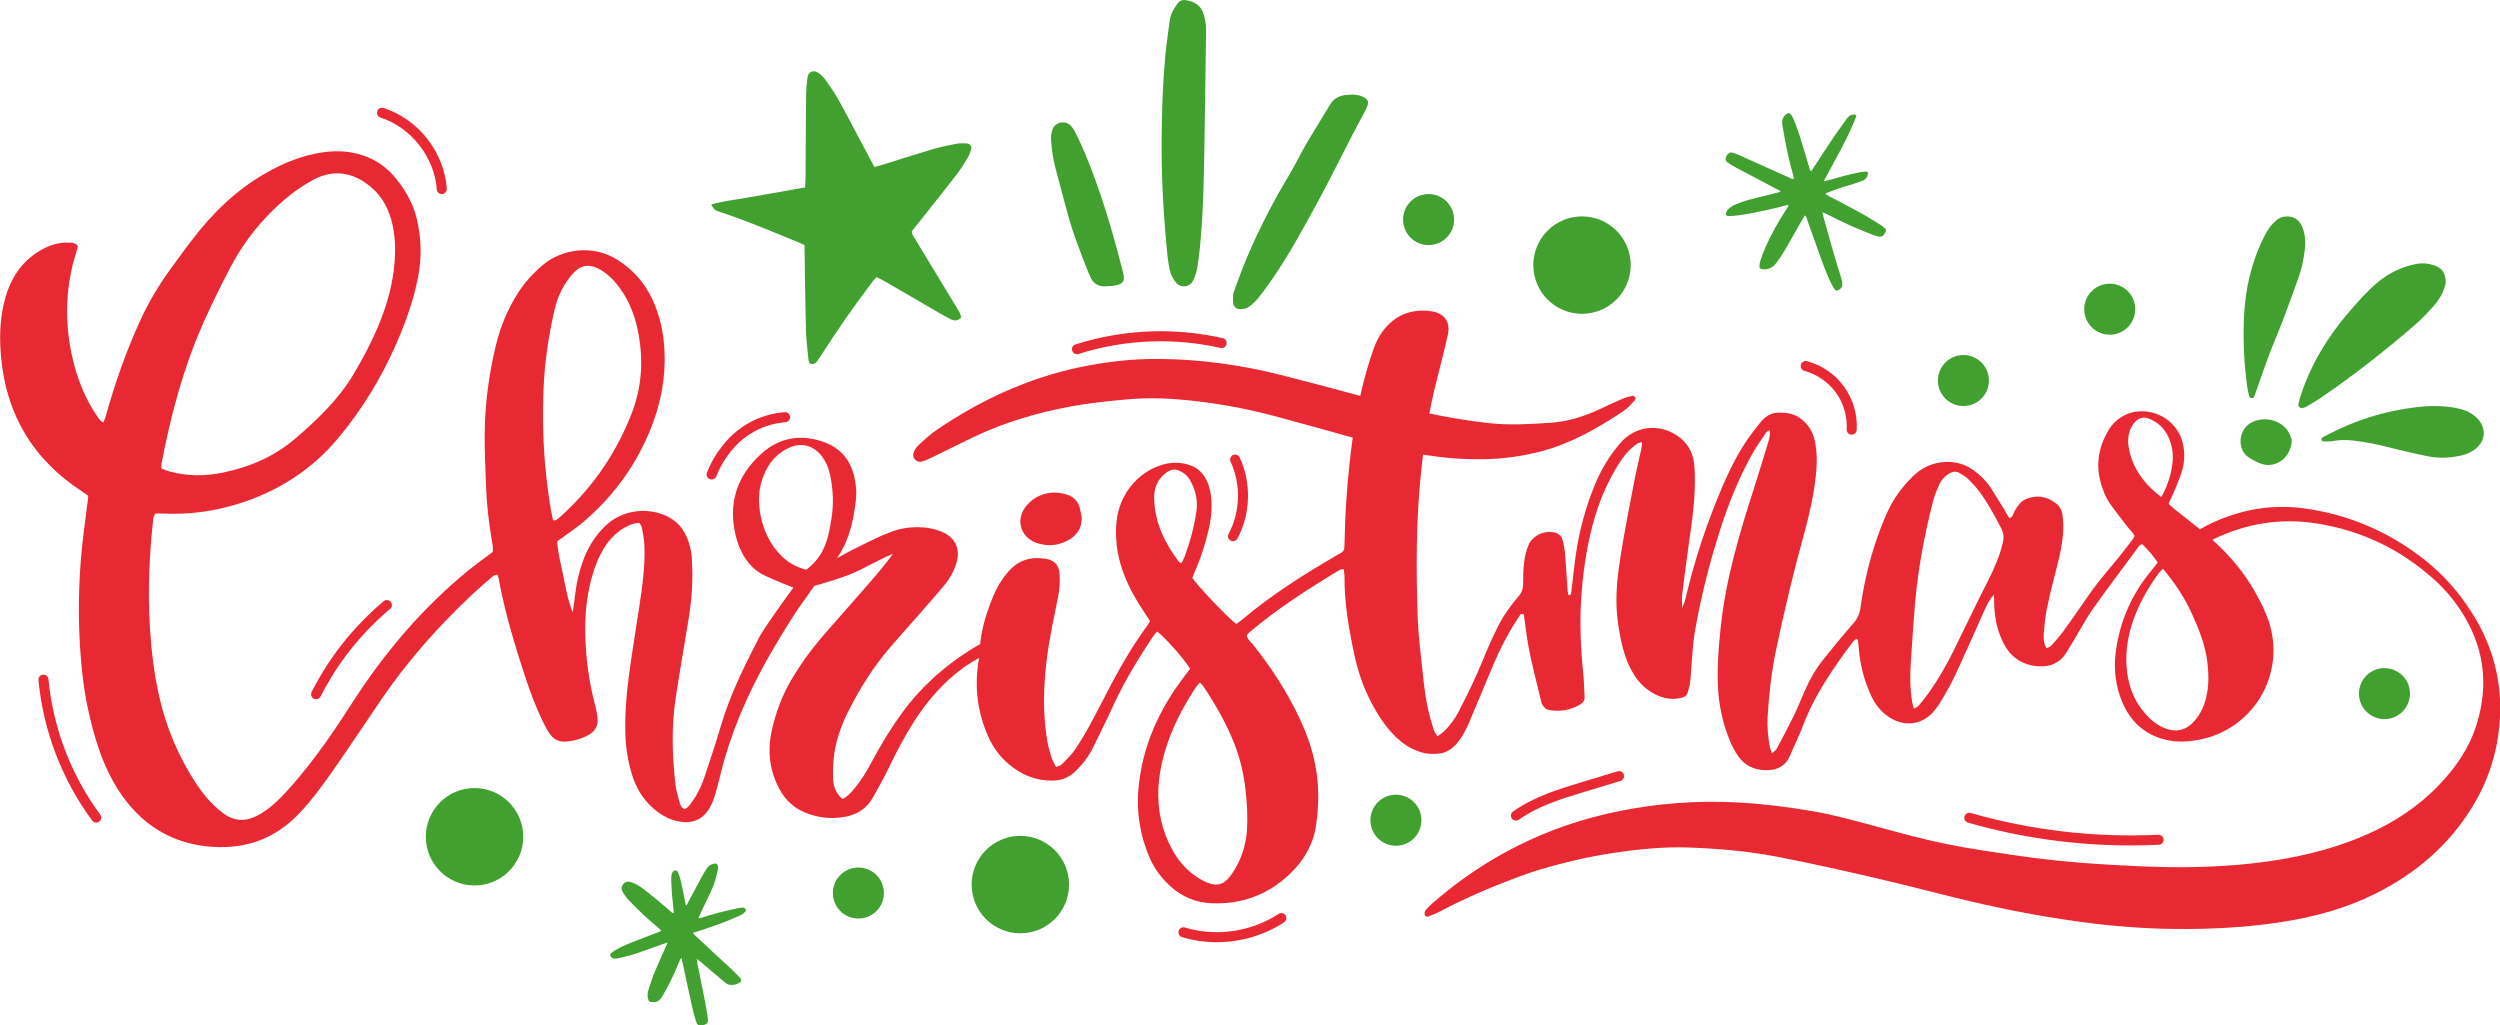 <svg xmlns="http://www.w3.org/2000/svg" width="1080" height="442.93" viewBox="0 0 1080 442.93"><g id="a"/><g id="b"><g id="c"><g id="d"><path d="M288.4 407.16c-.87.28-1.4.44-1.93.63-4.19 1.48-8.36 3.05-12.59 4.43-2.32.76-4.74 1.24-7.13 1.8-1.04.24-2.05.23-2.81-.72-.44-.55-.49-1.03.03-1.5.5-.45 1.07-.86 1.65-1.21 2.75-1.66 5.71-2.86 8.69-4.01 3.57-1.38 7.13-2.76 10.69-4.14.2-.08.38-.2.7-.37-.35-.35-.6-.63-.88-.87-2.24-1.95-4.53-3.84-6.7-5.86-2.13-1.98-4.17-4.06-6.2-6.15-1.2-1.23-2.21-2.61-3.04-4.12-.56-1.02-.52-1.95.16-2.87.7-.95 1.61-1.47 2.8-1.25.72.14 1.46.34 2.12.65.98.46 1.96.95 2.83 1.59 2.11 1.56 4.18 3.18 6.21 4.85 2.38 1.96 4.7 4 7.05 5.99.24.21.46.53.98.39-.03-.47-.02-.96-.08-1.45-.48-3.97-.81-7.95-.96-11.94-.03-.85-.03-1.72.04-2.57.04-.5.21-1 .39-1.47.2-.51.62-.8 1.17-.9.51-.09.94.04 1.15.51.4.88.83 1.77 1.06 2.7.51 1.99.93 4 1.34 6.01.36 1.73.66 3.47 1 5.21.04.2.11.4.18.62.61-.27.68-.84.91-1.27 2.06-3.82 4.08-7.66 6.14-11.47.6-1.1 1.28-2.16 1.96-3.22.75-1.17 1.84-1.84 3.2-2.11.94-.18 1.57.27 1.65 1.23.04.45-.02.91-.1 1.36-.63 3.5-1.67 6.87-3.24 10.07-1.46 2.97-2.87 5.97-4.29 8.95-.29.61-.56 1.24-.83 1.84.45.39.82.1 1.17-.01 5.2-1.74 10.53-3 15.88-4.17.61-.13 1.24-.22 1.86-.28.55-.06 1 .17 1.37.58.36.4.37.79-.02 1.2-.71.76-1.54 1.32-2.5 1.75-5.69 2.53-11.52 4.68-17.46 6.55-.86.27-1.71.55-2.51.82-.13.46.17.61.36.79 5.44 5.05 10.9 10.08 16.33 15.14 1.17 1.09 2.27 2.25 3.38 3.4.84.86 1.02 1.6-.44 2.42-1.29.72-2.7.94-4.14.7-.48-.08-.96-.36-1.36-.66-.74-.54-1.42-1.15-2.12-1.74-3.05-2.58-6.1-5.16-9.16-7.74-.38-.32-.79-.6-1.38-1.04.07.64.09 1.03.16 1.4 1.14 5.65 2.3 11.29 3.42 16.95.43 2.18.76 4.39 1.12 6.58.06.39.09.79.11 1.19.08 1.55-.27 2.04-1.75 2.44-.22.06-.45.09-.67.12-1.65.18-2.2-.09-2.69-1.67-.64-2.07-1.22-4.16-1.69-6.27-1.43-6.4-2.78-12.82-4.17-19.23-.13-.59-.29-1.17-.48-1.96-.26.35-.42.51-.5.7-.37.84-.72 1.68-1.06 2.52-1.69 4.18-3.72 8.2-5.92 12.14-.5.89-1.05 1.77-1.71 2.56-1.12 1.35-2.69 1.35-4.25 1.15-.27-.04-.61-.38-.72-.66-.21-.51-.35-1.08-.4-1.64-.1-1.09.1-2.17.44-3.2.81-2.43 1.56-4.9 2.54-7.27 1.56-3.8 3.29-7.53 4.94-11.29.18-.41.37-.83.71-1.59z" fill="#41a030"/><path d="M779.67 93.07c-.36.61-.71 1.2-1.06 1.79-2.67 4.67-5.31 9.35-8.02 13.99-.95 1.62-2.06 3.16-3.17 4.68-1.06 1.45-2.49 2.46-4.29 2.78-.67.12-1.39.07-2.07-.04-.59-.1-1-.57-.97-1.2.04-.76.09-1.55.34-2.26.67-1.98 1.35-3.97 2.2-5.88 2.46-5.57 5.42-10.87 8.74-15.97.42-.64.82-1.3 1.23-1.95.03-.05.0-.14.0-.32-.59-.25-1.16.09-1.71.22-2.99.69-5.95 1.52-8.96 2.13-4.31.88-8.61 1.82-13 2.19-.83.07-1.67.11-2.51.08-.61-.02-.96-.63-.79-1.22.26-.9.77-1.67 1.51-2.22.72-.54 1.48-1.09 2.31-1.42 1.94-.77 3.9-1.54 5.91-2.09 4.04-1.09 8.12-2.04 12.18-3.05.54-.13 1.07-.3 1.68-.47-.43-.73-1.15-.87-1.73-1.18-5.86-3.1-11.74-6.17-17.6-9.28-1.17-.62-2.28-1.35-3.39-2.08-.74-.49-1.27-1.14-.98-2.11.31-1.05.9-1.9 1.98-2.28.3-.1.7-.04 1.01.06.73.22 1.47.47 2.16.78 7.2 3.22 14.39 6.45 21.6 9.67.81.36 1.56.89 2.65.97-.06-.48-.05-.89-.16-1.26-1.99-7.06-3.46-14.24-4.66-21.47-.1-.62-.2-1.24-.21-1.87-.02-1.52.72-2.67 1.89-3.56.71-.54 1.47-.44 1.99.34.5.75.94 1.56 1.27 2.4.85 2.21 1.71 4.43 2.42 6.69 1.42 4.53 2.74 9.09 4.11 13.63.16.53.34 1.05.52 1.59.74-.07.88-.68 1.16-1.11 2.96-4.49 5.87-9.01 8.87-13.47 1.87-2.78 3.9-5.45 5.83-8.19.69-.98 1.58-1.55 2.77-1.65.52-.04.98.07 1.24.68-3.72 9.74-9.13 18.7-14.11 28.18.81-.18 1.35-.28 1.87-.42 4.64-1.28 9.26-2.64 14-3.52.82-.15 1.66-.21 2.49-.24.52-.02.86.49.75 1.03-.29 1.39-1.02 2.46-2.39 2.94-2.31.8-4.6 1.66-6.96 2.28-2.98.79-5.81 1.98-8.69 3.03-.1.04-.15.2-.31.43.46.28.9.57 1.37.82 4.75 2.51 9.54 4.96 14.25 7.55 2.81 1.55 5.5 3.31 8.23 5 .65.4 1.23.92 1.82 1.41.49.41.56.96.32 1.52-.17.38-.38.75-.62 1.09-.57.82-1.37 1.19-2.36.96-.81-.19-1.63-.39-2.41-.7-3.37-1.35-6.76-2.64-10.07-4.13-3.43-1.55-6.78-3.3-10.16-4.96-.47-.23-.97-.41-1.71-.73.18.8.27 1.33.41 1.85 2.42 8.82 4.89 17.62 7.64 26.34.27.86.49 1.76.54 2.65.08 1.3-.55 2.27-1.75 2.84-.6.28-1.09.23-1.49-.32-.49-.67-.92-1.4-1.3-2.14-1.84-3.61-3.27-7.41-4.64-11.21-2.02-5.58-3.96-11.18-5.98-16.76-.22-.62-.21-1.4-1.01-1.87z" fill="#41a030"/><path d="M307.23 88.38c4.72-1.49 9.28-1.89 13.75-2.7 4.39-.79 8.79-1.51 13.19-2.29 4.49-.79 8.97-1.62 13.66-2.46.06-1.54.14-2.88.15-4.23.09-11.9.13-23.8.26-35.71.03-2.47.23-4.96.58-7.4.36-2.57 2.46-3.55 4.6-2.17 1.12.72 2.18 1.7 2.95 2.78 2.08 2.93 4.19 5.86 5.91 9 4.6 8.36 9 16.83 13.48 25.26.63 1.19 1.27 2.38 1.98 3.7 1.36-.38 2.53-.69 3.7-1.05 7.1-2.2 14.17-4.48 21.3-6.59 3.32-.98 6.72-1.71 10.13-2.37 1.56-.3 3.21-.29 4.8-.18 1.45.1 2.23 1.25 1.85 2.62-.33 1.18-.76 2.38-1.4 3.42-1.55 2.54-3.09 5.1-4.9 7.45-5.15 6.68-10.43 13.25-15.66 19.86-1.23 1.55-2.47 3.1-3.67 4.59.01 1.45.88 2.4 1.5 3.43 5.57 9.23 11.18 18.45 16.77 27.67.84 1.38 1.7 2.74 2.46 4.16.33.62.43 1.36.62 2.04-1.31 1.34-2.74 1.49-4.2.83-1.57-.71-3.09-1.58-4.58-2.44-8.15-4.72-16.29-9.47-24.44-14.18-1.05-.61-2.17-1.11-3.37-1.71-.59.65-1.11 1.15-1.55 1.73-7.8 10.28-15.19 20.84-22.14 31.7-.67 1.04-1.34 2.08-2.08 3.08-.75 1.01-1.76 1.29-3.15.73-.14-.46-.42-1.02-.47-1.61-.41-4.32-.99-8.63-1.1-12.96-.29-10.78-.37-21.57-.54-32.35-.02-1.35-.04-2.7-.06-4.18-1.26-.55-2.37-1.08-3.51-1.54-10.91-4.42-21.73-9.06-32.93-12.72-2.41-.79-2.38-.85-3.91-3.2z" fill="#41a030"/><g><path d="M517.94 110.9c-.43 2.63-.6 4.48-1.05 6.27-.39 1.52-.93 3.05-1.7 4.41-1.47 2.59-5.05 2.88-7.05.62-1.51-1.71-2.46-3.75-2.9-5.99-.35-1.81-.67-3.63-.86-5.47-1.67-16.54-2.65-33.11-2.57-49.74.06-12.14.48-24.26 1.55-36.35.46-5.25 1.31-10.47 1.95-15.71.35-2.86 1.77-5.21 3.42-7.46.86-1.16 2.04-1.64 3.47-1.42 3.79.58 6.68 2.22 7.82 6.23.62 2.18 1.03 4.36 1 6.62-.08 6.99-.18 13.98-.28 20.96-.14 10.15-.27 20.31-.45 30.46-.25 14.24-.51 28.49-1.93 42.68-.16 1.58-.35 3.15-.44 3.91z" fill="#41a030"/><path d="M532.75 126.82c1.16-3.17 2.32-6.53 3.61-9.84 5.64-14.39 12.6-28.11 20.55-41.36 2.64-4.4 4.83-9.07 7.42-13.5 3.32-5.68 6.89-11.22 10.24-16.89 1.65-2.78 4.08-3.96 7.15-4.23 2.66-.24 5.28-.27 7.68 1.15 1.59.94 1.95 1.91 1.28 3.64-.38.98-.83 1.94-1.33 2.87-7.13 13.07-13.49 26.53-20.65 39.58-6.21 11.32-12.32 22.7-19.76 33.29-1.74 2.48-3.53 4.93-5.42 7.29-.98 1.22-2.2 2.27-3.39 3.29-1.02.87-2.25 1.32-3.62 1.43-2.28.19-3.57-.73-3.81-2.97-.13-1.16.02-2.35.04-3.76z" fill="#41a030"/><path d="M476.48 123.72c-2.67-.36-4.46-1.67-5.45-4.13-.29-.73-.7-1.42-.98-2.16-3.23-8.36-6.59-16.68-8.89-25.36-1.75-6.62-3.61-13.22-5.3-19.86-.94-3.7-1.48-7.48-1.77-11.31-.12-1.64.0-3.14.47-4.65 1.13-3.6 5.6-4.6 8.15-1.79.79.87 1.44 1.91 1.95 2.96 1.39 2.84 2.76 5.7 3.97 8.61 6.96 16.71 12.07 34.03 16.49 51.56.98 3.87.29 5.07-3.56 5.78-1.66.31-3.39.24-5.09.35z" fill="#41a030"/></g><g><path d="M1056.53 122.5c-.3.87-.7 2.76-1.56 4.41-1.01 1.91-2.25 3.75-3.7 5.35-2.55 2.83-5.15 5.64-8.03 8.12-12.89 11.12-26.25 21.64-40.32 31.24-2.13 1.46-4.37 2.77-6.59 4.08-.56.33-1.25.5-1.9.6-.75.12-1.71-.8-1.56-1.51.32-1.45.69-2.9 1.16-4.32 4.44-13.36 11.64-25.13 20.8-35.75 3.82-4.43 7.66-8.85 12.17-12.62 4.91-4.1 10.43-6.84 16.73-8.05 2.91-.56 5.7-.25 8.42.8 3.04 1.17 4.47 3.41 4.38 7.64z" fill="#41a030"/><path d="M973.55 171.73c-.6.58-1.61.25-1.86-.54-.84-2.65-1.04-5.25-1.34-7.8-1.11-9.4-1.38-18.86-.83-28.3.64-10.79 3.09-21.17 7.67-30.99 1.28-2.74 2.71-5.42 4.82-7.64 1.23-1.29 2.57-2.42 4.39-2.79 3.92-.8 7.13 1.08 8.49 5.13 1.02 3.03 1.17 6.18.76 9.34-.5 3.88-1.24 7.72-2.56 11.41-2.28 6.4-4.59 12.8-7 19.16-1.79 4.71-3.84 9.31-5.63 14.02-1.87 4.94-3.56 9.95-5.34 14.93-.46 1.3-.86 2.64-1.45 3.89-.03.07-.08.13-.14.19z" fill="#41a030"/><path d="M1003.56 190.69c-.81-.24-.88-1.39-.13-1.78.94-.5 1.66-.88 2.39-1.26 11.84-6.19 24.42-10.08 37.66-11.7 6.13-.75 12.32-.82 18.43.49 1.99.43 3.89 1.06 5.6 2.18.84.55 1.68 1.13 2.4 1.83 4.48 4.35 4 10.33-1.09 13.92-1.77 1.25-3.77 2.02-5.88 2.48-4.61.99-9.28 1.23-13.89.3-6.29-1.27-12.54-2.73-18.76-4.3-4.53-1.15-9.1-1.99-13.73-2.52-2.88-.33-5.77-.34-8.66.18-1.35.24-2.76.23-4.13.22-.07.0-.14-.01-.21-.03z" fill="#41a030"/><path d="M990.01 189.84c0 7.47-6.39 12.45-12.69 10.65-2.04-.59-3.98-1.71-5.79-2.84-5.34-3.34-4.82-12.74 1.95-15.52 5.17-2.13 11.32-.73 14.67 3.73 1.03 1.38 1.5 3.18 1.86 3.99z" fill="#41a030"/></g><g><path d="M460.87 233.7c4.04-2.05 6.48-5.2 6.45-10.01-.33-1.6-.53-3.23-1.02-4.78-.82-2.58-2.65-4.31-5.2-5.16-6.83-2.28-13.33-.28-17.52 4.54-5.05 5.81-2.99 13.78 4.26 16.26 4.42 1.51 8.84 1.27 13.03-.85z" fill="#e82832"/><path d="M1068.81 266.3c-6.95-11.6-16.02-21.09-27-28.64-14.16-9.74-29.65-15.8-46.6-18.06-13.92-1.85-27.13.49-39.82 6.4-1.71.8-3.37 1.7-4.97 2.68-3.49-2.84-7.08-5.57-10.6-8.38-1.03-.82-1.97-1.76-3.03-2.73.8-1.7 1.55-3.16 2.18-4.66 1.2-2.9 2.47-5.78 3.44-8.76 1.36-4.2 1.56-8.5.52-12.84-1.65-6.86-7.48-12.22-14.72-13.41-7.08-1.16-13.88 1.96-17.53 8.27-3.99 6.89-5.34 14.24-3.24 22.05.9 3.34 2.14 6.58 4.13 9.41 2.4 3.42 5.03 6.69 7.57 10.02.98 1.29 2.35 2.3 2.95 3.86-.23.5-.33.96-.6 1.29-2.76 3.54-5.44 7.15-8.34 10.57-4.17 4.91-8.24 9.88-11.87 15.21-3.29 4.82-6.63 9.61-10.07 14.33-1.58 2.17-3.42 4.16-5.22 6.15-.44.48-1.22.65-1.9.99-1.34-2.26-1.34-4.53-1.15-6.75.3-3.42.58-6.88 1.28-10.23 1.29-6.14 2.8-12.25 4.38-18.32 1.4-5.38 2.55-10.78 2.74-16.34.07-2.07-.1-4.18-.38-6.24-.27-2-1.38-3.67-2.98-4.86-3.88-2.89-8.15-3.64-12.69-1.74-2.32.97-3.67 2.96-4.92 5.05-.65 1.09-.59 2.71-2.37 3.25-.58-1-1.14-2.02-1.75-3.01-2.11-3.44-4.15-6.93-6.37-10.3-1.91-2.89-4.38-5.31-7.2-7.34-4.2-3.03-8.88-4.13-14.01-3.51-4.81.57-8.83 2.7-12.26 6.02-4.9 4.74-8.79 10.24-11.51 16.47-1.97 4.51-3.72 9.15-5.21 13.85-2.71 8.57-4.72 17.32-5.91 26.24-.37 2.76-1.35 5.02-3.26 7.16-4.38 4.92-8.49 10.07-12.63 15.19-3.31 4.09-5.95 8.62-8.09 13.42-1.59 3.55-2.96 7.2-4.66 10.7-2.42 4.97-5.02 9.85-7.63 14.73-.37.69-1.19 1.14-2.03 1.9-.41-1.22-.8-2.04-.95-2.91-.78-4.28-1.19-8.61-.92-12.96.59-9.72 1.67-19.38 3.68-28.92 3.47-16.55 7.38-32.99 11.88-49.29 2.31-8.37 4.28-16.82 5.23-25.47.57-5.22.71-10.46-.47-15.63-.83-3.62-2.65-6.65-5.54-9-3.09-2.51-6.68-3.13-10.55-2.92-3.3.18-5.6 1.98-7.51 4.37-2.15 2.69-4.27 5.41-6.17 8.27-4.15 6.25-7.42 12.98-10.35 19.88-6.39 15.04-11.56 30.48-15.34 46.38-.37 1.56-.67 3.13-1.84 5.42.0-2.45-.15-3.94.03-5.38.95-7.72 1.9-15.44 3.02-23.14 1.25-8.6 2.45-17.19 2.49-25.89.01-2.84.0-5.71-.4-8.51-.68-4.82-3.13-8.7-7.18-11.45-8.13-5.52-18.27-4.21-24.66 3.21-4.73 5.49-8.4 11.64-11.12 18.35-3.9 9.61-6.59 19.56-8.06 29.82-.77 5.33-1.3 10.69-1.95 16.04-.08.66.02 1.56-1.32 1.43-.11-.84-.27-1.71-.33-2.59-.34-4.93-.6-9.86-1.01-14.78-.17-2.08-.53-4.15-1.02-6.18-.56-2.3-2.24-3.44-4.55-3.69-4.28-.47-8.62 1.74-10.29 5.7-.98 2.3-1.55 4.85-1.87 7.34-.39 3.11-.43 6.27-.43 9.41.0 2.07-.59 3.72-1.95 5.29-3.54 4.08-6.65 8.51-9.07 13.34-2.27 4.54-4.35 9.2-6.25 13.92-3.14 7.79-6.82 15.3-10.68 22.74-1.6 3.08-3.66 5.84-6.12 8.27-.81.81-1.84 1.39-2.97 2.23-.62-1.05-1.19-1.74-1.46-2.54-.67-1.98-1.23-4-1.79-6.02-1.77-6.37-2.45-12.93-3.15-19.47-.81-7.59-1.81-15.18-2.08-22.79-.76-21.7-.78-43.4 1.61-65.03.22-1.95.44-3.9.68-5.84 8.46 1.37 17.02 2.09 25.71 1.98 8.74-.12 17.31-1.27 25.72-3.52 12.9-3.44 24.27-10.06 35.28-17.36 1.83-1.22 3.27-3.04 4.83-4.65.22-.23.24-.89.08-1.2-.17-.33-.74-.72-1.05-.65-1.44.31-2.91.63-4.26 1.21-3.3 1.42-6.54 2.97-9.79 4.48-6.83 3.17-13.88 5.45-21.48 5.95-8.98.59-17.94 1.15-26.91.12-8.55-.98-17.02-2.37-25.42-4.14.71-3.79 1.52-7.57 2.45-11.32 1.87-7.55 3.83-15.07 5.55-22.65 1.26-5.55-1.51-9.41-7.2-10.19-8.58-1.18-15.62 1.58-20.88 8.57-1.81 2.41-3.09 5.07-4.09 7.94-2.31 6.6-4.16 13.29-5.67 20.05-11.39-3.1-22.8-6.13-34.24-9.03-17.17-4.35-34.64-6.75-52.38-6.93-11.88-.11-23.6 1.23-35.2 3.72-22.26 4.79-42.48 14.21-61.2 26.98-2.83 1.93-5.38 4.29-7.9 6.62-.94.87-1.68 2.14-2.09 3.37-.71 2.14 1.47 4.31 3.63 3.66 1.56-.47 3.07-1.17 4.55-1.88 5.92-2.88 11.79-5.85 17.73-8.69 13.31-6.37 27.34-10.5 41.81-13.21 7.95-1.48 15.99-2.31 24.04-3.05 6.73-.63 13.47-.72 20.19-.24 14.96 1.08 29.71 3.55 44.19 7.44 11.23 3.02 22.44 6.12 33.63 9.28-.54 3.8-1.01 7.61-1.42 11.43-1.17 11.02-1.9 22.07-2.1 33.15-.09 5.04.02 4.25-3.96 6.58-13.85 8.08-27.38 16.63-39.69 26.98-1.02.86-2.12 1.61-3.13 2.38-3.55-2.59-16.87-16.58-19-19.95.34-.87.69-1.86 1.11-2.8 2.58-5.76 4.45-11.74 5.9-17.87 1-4.25 1.51-8.54 1.23-12.91-.19-3.02-.8-5.94-2.14-8.66-1.6-3.23-4.07-5.49-7.56-6.59-3.83-1.21-7.67-1.17-11.49-.04-10.83 3.21-18.75 13.14-19.82 24.79-.62 6.79.17 13.41 2.3 19.92 2.26 6.9 5.75 13.14 9.79 19.11.82 1.22 1.59 2.48 2.4 3.75-.49.81-.83 1.47-1.26 2.06-5.51 7.5-10.27 15.46-14.66 23.64-3.26 6.06-6.29 12.25-9.58 18.29-2.14 3.94-4.39 7.84-6.91 11.54-1.58 2.32-3.69 4.29-5.67 6.31-.55.56-1.48.73-2.53 1.22-.75-1.58-1.54-2.86-1.98-4.25-.72-2.28-1.36-4.6-1.77-6.95-1.99-11.46-1.7-23.01-.37-34.45 1.11-9.49 3.24-18.86 5.07-28.25.61-3.13.8-6.23.59-9.37-.26-4-2.05-6.04-5.95-6.7-6.17-1.04-11.56.39-15.88 5.19-3.25 3.62-5.62 7.75-7.36 12.25-1.27 3.3-3.74 9.31-4.86 17.24-.13.89-.21 1.63-.27 2.13-2.19 1.24-4.89 2.87-7.9 4.93-5.5 3.76-9.46 7.19-11.36 8.88-6.87 6.16-11.64 12.04-14.2 15.55-4.95 6.79-9.33 13.92-13.25 21.34-2.17 4.11-4.56 8.09-7.56 11.66-1.52 1.81-3.06 3.65-5.28 4.61-2.65-2.63-3.8-4.85-3.97-8.81-.13-3.13-.02-6.29.33-9.4.8-7.06 3.19-13.66 6.39-19.99 4.75-9.38 10.26-18.28 17.06-26.31 4.64-5.48 9.48-10.8 14.2-16.21 3.35-3.83 6.71-7.65 9.98-11.55 2.43-2.89 4.24-6.17 5.32-9.8 1.7-5.72-.26-10.54-5.63-13.08-2.26-1.07-4.8-1.76-7.28-2.05-4.17-.49-8.28-.25-12.26.79-1.42.37-2.57.82-4.87 1.7-3.38 1.3-6.97 3.09-14.02 6.6-.73.36-1.97.99-3.6 1.86-1.62.87-2.96 1.63-3.93 2.19.91-1.34 2.1-3.26 3.27-5.7.49-1.03 2.7-5.76 3.99-13.35.86-5.08 1.35-7.97.88-12-.36-3.06-1.15-9.43-6.17-14.44-1.84-1.84-4.14-3.34-6.94-4.41-10-3.85-19.6-2.53-27.68 4.73-10.87 9.77-14.63 22.07-10.91 36.23 1.39 5.28 3.81 9.63 7.23 12.98 2.95 2.88 7.08 4.38 13.16 6.96 1.78.75 3.27 1.33 4.32 1.71-.57.77-1.4 1.89-2.38 3.25-6.33 8.74-11.22 15.94-12.57 18.57-6.31 12.23-12.44 24.55-16.34 37.85-2.15 7.32-4.61 14.54-6.99 21.79-1.22 3.71-2.8 7.27-5.07 10.47-1.02 1.44-1.93 3.04-3.67 3.78-1.5-.6-1.88-1.99-2.22-3.24-.71-2.59-1.47-5.21-1.76-7.87-1.35-12.24-1.72-24.51.12-36.72 1.74-11.54 3.77-23.03 5.65-34.55 1.4-8.6 1.93-17.25 1.35-25.95-.15-2.22-.52-4.48-1.2-6.6-1.45-4.52-3.88-8.42-8.15-10.88-8.64-4.98-20.26-3.73-27.58 3.06-4.93 4.57-8.3 10.2-10.45 16.53-1.44 4.26-2.43 8.64-2.95 13.11-.27 2.33-.64 4.66-1.12 8.02-2.27-5.7-3.04-10.71-4.05-15.63-1.05-5.07-2.39-10.13-2.64-15.01 4.08-3 8-5.52 11.51-8.53 13.33-11.41 23.25-25.28 29.51-41.71 3.94-10.34 5.85-21.02 5.32-32.1-.38-7.85-2-15.42-5.41-22.54-3.32-6.91-8.18-12.38-14.68-16.57-11.01-7.08-24.42-4.61-32.28 1.95-4.3 3.59-8.01 7.62-11 12.35-4.21 6.63-7.25 13.75-9.17 21.35-3.31 13.12-5.04 26.46-5.15 39.97-.06 7.33.39 14.66.61 21.99.24 7.79 1.17 15.51 2.44 23.2.29 1.75.76 3.5.4 5.29-3.53 2.66-7.07 5.17-10.43 7.91-20.04 16.33-36.5 35.84-50.41 57.51-4.94 7.69-9.96 15.29-15.48 22.58-4.7 6.21-9.57 12.28-15.02 17.86-2.94 3.01-6.12 5.73-9.84 7.75-5.36 2.92-10.42 2.94-15.47-.96-4.58-3.53-8.26-7.79-11.4-12.57-7.7-11.77-13.09-24.49-16.12-38.25-2.14-9.68-3.29-19.45-3.89-29.33-.95-15.74-.26-31.42 1.47-47.06.08-.68.51-1.32.82-2.08 1.04.0 1.93-.04 2.81.0 12.57.66 24.78-1.19 36.63-5.37 15.58-5.5 28.88-14.39 39.52-27.09 10.45-12.48 18.83-26.25 25.31-41.16 4.01-9.21 7.37-18.64 9.29-28.54 1.65-8.51 1.43-16.99-.62-25.38-1.62-6.65-4.95-12.38-9.36-17.68-3.8-4.56-8.35-7.64-13.85-9.49-5.49-1.85-11.14-2.15-16.86-1.38-9.04 1.21-17.32 4.59-25.18 9.07-12.83 7.32-23.13 17.44-32 29.12-3.08 4.05-6.08 8.17-9.07 12.28-5.21 7.16-9.69 14.74-13.36 22.82-5.96 13.11-10.67 26.65-14.56 40.5-.27.96-.68 1.88-1.08 2.98-1.72-.83-2.35-2.21-3.15-3.41-4.42-6.68-7.54-14-9.53-21.69-4.16-16.13-4.15-32.27.9-48.27.31-.97.52-1.97.73-2.76-.87-1.45-2.11-1.5-3.3-1.58-5.14-.33-9.73 1.34-13.99 4.05-8.37 5.33-12.66 13.37-14.77 22.72-1.69 7.5-1.8 15.11-1.09 22.77 2.3 25.08 14.05 44.39 35.15 58.07.86.56 1.67 1.18 2.53 1.79-.1.89-.19 1.63-.27 2.36-.98 8.17-2.24 16.32-2.89 24.51-1.05 13.14-1.23 26.3-.34 39.48.63 9.43 1.73 18.77 3.87 27.98 2.38 10.23 5.36 20.29 10.61 29.46 9.02 15.76 22.21 25.79 40.6 27.66 14.2 1.44 27.07-2.21 37.57-12.32 3.12-3 5.97-6.31 8.64-9.72 3.51-4.47 6.8-9.12 10.03-13.8 6.28-9.12 12.44-18.33 18.66-27.49 11.25-16.54 24.42-31.42 38.96-45.13 3.05-2.87 6.24-5.6 9.41-8.34.46-.4 1.22-.45 1.91-.68.22.73.4 1.15.48 1.58 2.62 14.46 6.87 28.48 11.43 42.43 2.19 6.69 4.67 13.26 7.72 19.61.9 1.88 1.93 3.73 3.13 5.43 1.56 2.21 3.79 3.3 6.58 3.13 3.5-.2 6.79-1.13 9.85-2.78 3.09-1.66 4.5-4.29 3.99-7.82-.21-1.48-.46-2.97-.83-4.41-1.9-7.25-3.27-14.59-3.91-22.06-.88-10.19-.86-20.34 1.44-30.37 1.41-6.16 3.38-12.1 6.97-17.39 2.86-4.22 6.6-7.32 11.35-9.15.92-.36 1.98-.34 3.1-.51.44.81.97 1.42 1.1 2.1.43 2.34.91 4.7 1.04 7.07.49 9.32-.9 18.51-2.27 27.69-1.46 9.76-3.12 19.5-4.41 29.28-1.1 8.31-1.74 16.67-1.51 25.07.16 5.87 1.11 11.61 2.77 17.23 1.69 5.72 4.62 10.7 9.09 14.7 2.94 2.62 6.21 4.64 10.1 5.6 6.96 1.72 12.11-.55 15.18-6.98.96-2.01 1.62-4.19 2.21-6.34 1.28-4.61 2.29-9.3 3.64-13.89 4.87-16.6 12.15-32.17 20.88-47.06 4.62-7.87 8.98-14.77 10.9-17.54.39-.56 2.62-3.74 5.49-7.77.58-.81 1.06-1.48 1.38-1.94.83-.23 2.02-.56 3.44-.99 6.51-1.95 11.41-3.42 16.79-6.15 1.35-.69 8.65-4.46 10.48-5.29.74-.34 1.49-.66 1.49-.66.72-.3 1.34-.55 1.81-.73-.72.95-1.79 2.35-3.12 4.03-5.61 7.11-9.79 11.49-15.19 17.73-4.41 5.09-8.94 10.09-13.29 15.22-4.46 5.26-8.43 10.88-11.98 16.8-4.2 6.99-7.04 14.53-8.8 22.47-1.98 8.96-1.02 17.55 3.47 25.65 2.48 4.47 6.02 7.81 10.76 9.78 5.51 2.29 11.19 3 17.14 1.95 5.36-.94 9.52-3.51 12.21-8.24 2.44-4.29 4.86-8.6 6.99-13.05 3.31-6.89 6.84-13.65 10.97-20.08 10.56-16.45 21.48-23.42 24.49-25.27 1.47-.9 2.71-1.58 3.52-2.02-.56 2.92-1.12 7.08-1.02 12.07.09 4.33.76 12.44 4.88 21.73 2.09 4.71 5.08 8.82 9.05 12.15 5.47 4.58 11.7 7.18 18.93 7.02 3.72-.09 6.97-1.31 9.72-3.97 3.16-3.06 5.78-6.47 7.7-10.41 2.95-6.05 5.97-12.07 8.77-18.19 4.81-10.52 10.87-20.3 17.25-29.91.47-.7 1.08-1.3 1.62-1.94 3.75 2.9 11.57 11.74 14.25 16.12-.81 1.07-1.7 2.24-2.59 3.41-10.92 14.35-18.09 30.21-19.73 48.37-.93 10.22.7 19.98 4.63 29.39 2.1 5.05 5.34 9.33 9.41 12.98 5 4.47 10.87 6.85 17.53 7.13 11.01.47 21.1-2.47 29.83-9.22 8.19-6.34 13.97-14.41 15.41-24.94.61-4.43.92-8.94.86-13.41-.15-11.09-3.07-21.58-7.73-31.59-5.52-11.87-12.57-22.78-20.78-32.96-.9-1.12-2.26-2-2.33-3.66.34-.41.58-.81.91-1.09 12.14-10.3 25.49-18.87 39.09-27.06.44-.27 1.04-.26 1.85-.45.15 1.48.37 2.64.36 3.79-.07 9.33 1.31 18.5 3.06 27.62 1.53 7.95 3.44 15.79 6.96 23.14 3.05 6.37 6.6 12.43 11.63 17.49 3.32 3.34 7.12 5.9 11.72 7.2 2.51.71 5.03.76 7.57.48 2.96-.34 5.33-1.85 7.28-4.06 2.52-2.84 4.24-6.15 5.7-9.61 3.31-7.86 6.62-15.72 9.89-23.59 3.16-7.63 6.93-14.93 11.51-21.8.44-.66.79-1.72 2.11-1.1.75 5.12 1.28 10.34 2.32 15.46 1.46 7.18 3.29 14.28 4.99 21.41.21.87.41 1.82.92 2.5.58.79 1.42 1.75 2.28 1.92 5.03.95 9.82.19 14.21-2.56 1.08-.67 1.62-1.72 1.55-3.05-.19-3.29-.23-6.59-.56-9.86-1.11-10.89-1.61-21.75-.9-32.71.69-10.65 2.16-21.12 4.86-31.43 2.49-9.47 6.16-18.43 11.39-26.73 2.1-3.33 4.61-6.27 7.8-8.58.51-.37 1.24-.45 2.22-.78-.09 1.15-.07 1.88-.23 2.58-1.01 4.68-2.16 9.33-3.06 14.03-2.1 11.02-4.31 22.03-6.05 33.11-1.36 8.71-2.31 17.52-1.29 26.38.68 5.96 1.78 11.85 3.8 17.5.9 2.51 2.15 4.95 3.57 7.21 2.18 3.47 5.16 6.18 8.83 8.11 3.58 1.88 7.29 2.49 11.29 1.62 1.49-.32 2.53-1.06 2.92-2.43.52-1.85 1.01-3.76 1.16-5.67.56-7.31.82-14.63 2.12-21.88 2.59-14.46 6.2-28.65 10.67-42.63 3.66-11.42 8.1-22.53 14-33 1.76-3.12 3.87-6.03 5.88-9.01.27-.4.85-.6 1.58-1.1.27 2.1-.19 3.67-.67 5.23-2.06 6.72-4.06 13.46-6.22 20.15-6.26 19.38-12.04 38.87-14.25 59.23-.94 8.64-1.64 17.29-1.26 25.99.36 8.29 2.08 16.32 5.31 23.98.98 2.32 2.23 4.59 3.7 6.64 2.71 3.76 6.61 5.51 11.2 5.71 5.11.22 9.02-1.58 11.08-6.61 1.7-4.15 3.78-8.16 5.35-12.35 5.05-13.49 13.17-25.13 21.71-36.53.4-.53 1.01-.89 1.44-1.25.42.24.65.3.66.39.16 1.33.33 2.66.43 4 .56 7.09 2.38 13.84 5.36 20.28 1.73 3.75 4.24 6.86 7.71 9.15 6.94 4.56 14.85 3.3 19.89-3.22.91-1.18 1.81-2.4 2.56-3.69 1.94-3.37 3.99-6.7 5.63-10.22 4.06-8.67 7.91-17.44 11.84-26.16 1.47-3.26 2.68-6.64 5.38-9.61.04 1.61.06 3.22.13 4.82.24 5.91 1.51 11.57 4.35 16.79 3.2 5.86 8.24 8.92 14.87 9.35 5.04.32 9.11-1.5 11.86-5.81 1.69-2.65 3.22-5.4 4.84-8.09 2.24-3.71 4.28-7.57 6.8-11.09 6.53-9.13 13.27-18.11 19.95-27.13.23-.31.72-.41 1.22-.68 2.53 2.39 4.67 5 6.74 7.9-.92 1.19-1.69 2.27-2.55 3.29-8.71 10.36-13.94 22.24-15.62 35.67-.91 7.28-.07 14.41 2.73 21.15 3.82 9.18 10.61 15.1 20.58 16.86 4.3.76 8.63.44 12.94-.4 21.78-4.26 35.74-25.47 30.96-47.12-1.31-5.92-3.99-11.26-6.91-16.5-4.85-8.71-11.24-16.13-18.55-22.74 14.24-6.97 29.3-9.58 45.41-6.98 18.98 3.06 35.7 11 50.19 23.96 4.32 3.86 8.11 8.22 11.35 13.06 10.37 15.51 12.78 32.24 7.08 50.19-3.2 10.07-9.05 18.36-16.19 25.81-8.87 9.25-19.31 16.06-30.85 21.17-15.83 7.02-32.47 10.68-49.51 12.59-16.11 1.81-32.28 2-48.45 1.29-17.35-.76-34.69-1.93-51.9-4.43-10.66-1.55-21.35-3.06-31.91-5.18-9.53-1.91-18.93-4.5-28.33-7.04-9.69-2.62-19.33-5.38-29.24-7.11-10.64-1.85-21.34-3.19-32.1-3.8-17.71-1.01-35.28.3-52.71 3.9-30.01 6.19-56.68 19.42-80 39.83-.91.8-1.74 1.69-2.56 2.6-.29.32-.53.78-.6 1.22-.06.42.0.98.24 1.29.24.3.85.59 1.16.47 1.81-.7 3.64-1.41 5.36-2.32 11.75-6.21 23.96-11.29 36.38-15.83 4.36-1.59 8.85-2.86 13.33-4.08 8.25-2.24 16.6-4.04 25.05-5.3 10.98-1.64 21.99-2.76 33.11-2.33 12.58.49 25.14 1.56 37.5 3.93 14.84 2.84 29.6 6.21 44.33 9.62 13.13 3.04 26.15 6.58 39.27 9.66 15.9 3.73 31.92 6.79 48.11 8.96 13.09 1.75 26.22 2.82 39.39 2.98 15.88.2 31.73-.56 47.46-3.05 13.82-2.2 27.27-5.79 39.91-12.1 17.5-8.73 32.05-20.98 42.39-38.18 7.26-12.08 11.14-25.27 11.64-39.4.54-15.21-3.39-29.28-11.14-42.22zM69.77 200.38c3.96-20.92 9.42-41.4 18.08-60.91 3.52-7.92 7.37-15.7 11.37-23.39 6.43-12.37 15.11-22.98 25.98-31.71 3.13-2.51 6.56-4.73 10.08-6.66 9.97-5.45 18.89-2.35 25.64 3.67 4.63 4.13 7.22 9.47 8.58 15.43 1.55 6.8 1.41 13.68.52 20.53-1.07 8.19-3.47 16.06-6.68 23.67-3.03 7.18-6.66 14.05-10.65 20.73-6.46 10.81-15.42 19.35-24.86 27.51-9.08 7.85-19.63 12.42-31.23 14.85-7.88 1.65-15.74 1.7-23.54-.48-1-.28-1.96-.7-3.32-1.19.0-.9-.09-1.5.01-2.06zm169.13 24.45c-1.42-6.63-2.26-13.15-2.97-19.68-1.37-12.52-1.6-25.08-1.09-37.66.45-11.09 2.1-22.03 4.53-32.85.96-4.26 2.44-8.34 4.79-12.03 1.2-1.88 2.57-3.71 4.15-5.27 2.85-2.82 6.31-3.22 9.9-1.43 3.27 1.63 5.95 3.99 8.24 6.81 4.72 5.83 7.53 12.56 9.04 19.82 2.52 12.13 1.99 24.07-2.49 35.74-6.66 17.36-16.89 32.26-30.67 44.73-.66.6-1.37 1.15-2.11 1.67-.2.14-.56.07-1.32.14zm120.21-.28c-1.08 6.28-2.06 12.4-6.86 17.92-1.47 1.69-2.9 2.88-3.91 3.63-.29-.06-.71-.16-1.21-.3.0.0-3-.85-5.81-2.63-3.89-2.47-6.66-6.36-7.2-7.14-8.25-11.86-5.91-24.64-5.91-24.64.29-1.56 1.72-9.42 7.42-14.53 1.64-1.47 3.6-2.73 5.62-3.59 5.14-2.19 10.17-.75 13.63 3.62 1.89 2.39 3.06 5.15 3.69 8.1 1.44 6.73 1.63 13.26.54 19.57zm152.68 15.84c-.35.95-.88 1.84-1.39 2.89-.68-.23-.88-.23-.95-.33-6.19-8.29-10.72-17.19-10.84-27.87-.05-4.17 1.27-7.59 4.45-10.3 2.66-2.26 5.08-2.89 8.85.06 1.03.8 1.87 1.96 2.49 3.13 2.15 4.04 3.13 8.29 2.45 12.96-.98 6.69-2.72 13.15-5.07 19.47zm26.93 117.93c-.4 6.7-2.45 12.88-6.08 18.51-3.73 5.79-7.13 6.69-13.21 3.46-5.72-3.04-9.95-7.64-13.02-13.23-4.56-8.31-6.46-17.25-5.97-26.74.47-9.09 2.99-17.63 6.53-25.92 2.53-5.92 5.77-11.47 9.22-16.89.54-.85 1.26-1.6 2.18-2.74.78.91 1.22 1.32 1.54 1.81 5.25 7.84 9.9 16 13.35 24.8 2.58 6.57 4.12 13.37 4.87 20.4.59 5.51.91 11.01.59 16.54zm326.47-123.77c-1.36 5.74-3.67 11.01-6.32 16.23-5.01 9.87-9.79 19.85-14.65 29.79-3.23 6.6-6.9 12.94-11.13 18.94-1.29 1.83-2.73 3.56-4.18 5.27-.43.5-1.13.78-2.08 1.4-.33-1.22-.62-2.02-.76-2.85-.95-5.79-.98-11.62-.6-17.46.44-6.72.92-13.43 1.4-20.15 1.18-16.76 4.06-33.24 8.28-49.49.63-2.44 1.66-4.79 2.7-7.1.81-1.79 2.16-3.23 3.81-4.33 1.61-1.08 3.27-1.48 5.02-.35 1.13.73 2.38 1.34 3.32 2.26 1.8 1.78 3.58 3.62 5.09 5.65 3.66 4.94 6.57 10.35 9.41 15.79 1.08 2.06 1.26 3.98.69 6.39zm54.41-41.28c-.49-2.82-.29-5.68.96-8.32.5-1.06 1.17-2.11 2-2.91 1.61-1.55 3.5-2.06 5.74-1.2 3.83 1.46 6.57 4.05 8.32 7.68 1.72 3.57 2.33 7.39 1.9 11.32-.51 4.79-1.93 9.32-4.15 13.6-.2.39-.41.77-.7 1.31-7.5-5.74-12.5-12.5-14.07-21.47zm33.37 108.44c-.93 3.68-2.52 7.03-5.07 9.87-3.62 4.02-7.98 4.98-12.99 2.91-2.38-.99-4.44-2.45-6.29-4.23-6.33-6.13-9.37-13.73-9.95-22.4-.49-7.43.83-14.58 3.48-21.51 2.63-6.89 6.31-13.2 10.7-19.1.34-.46.82-.81 1.57-1.53 5.22 6.24 9.41 12.56 12.55 19.56 2.94 6.56 5.66 13.19 6.56 20.4.67 5.38.79 10.73-.56 16.03z" fill="#e82832"/></g><circle cx="683.43" cy="114.52" r="21.04" fill="#41a030"/><circle cx="440.79" cy="382.14" r="21.04" fill="#41a030"/><circle cx="205" cy="361.48" r="21.04" fill="#41a030"/><path d="M628.17 94.86c0 6.09-4.93 11.02-11.02 11.02s-11.02-4.93-11.02-11.02 4.93-11.02 11.02-11.02 11.02 4.93 11.02 11.02z" fill="#41a030"/><path d="M1041.11 299.64c0 6.09-4.93 11.02-11.02 11.02s-11.02-4.93-11.02-11.02 4.93-11.02 11.02-11.02 11.02 4.93 11.02 11.02z" fill="#41a030"/><path d="M922.43 133.57c0 6.09-4.93 11.02-11.02 11.02s-11.02-4.93-11.02-11.02 4.93-11.02 11.02-11.02 11.02 4.93 11.02 11.02z" fill="#41a030"/><path d="M859.22 164.39c0 6.09-4.93 11.02-11.02 11.02s-11.02-4.93-11.02-11.02 4.93-11.02 11.02-11.02 11.02 4.93 11.02 11.02z" fill="#41a030"/><path d="M614.06 354.34c0 6.09-4.93 11.02-11.02 11.02s-11.02-4.93-11.02-11.02 4.93-11.02 11.02-11.02 11.02 4.93 11.02 11.02z" fill="#41a030"/><path d="M381.85 385.79c0 6.09-4.93 11.02-11.02 11.02s-11.02-4.93-11.02-11.02 4.93-11.02 11.02-11.02 11.02 4.93 11.02 11.02z" fill="#41a030"/><path d="M920.37 365.23c-23.75.0-47.31-3.3-70.21-9.85-1.15-.33-1.82-1.53-1.49-2.68.33-1.15 1.53-1.82 2.68-1.49 26.38 7.54 53.65 10.71 81.06 9.4 1.21-.02 2.21.87 2.27 2.06.06 1.2-.87 2.21-2.06 2.27-4.08.19-8.17.29-12.24.29z" fill="#e82832"/><path d="M654.9 354.51c-.68.0-1.34-.32-1.77-.91-.7-.98-.47-2.33.51-3.02 9.01-6.42 19.56-9.62 29.76-12.71l15.4-4.67c1.15-.34 2.36.3 2.71 1.45.35 1.15-.3 2.36-1.45 2.7l-15.4 4.67c-9.86 2.99-20.06 6.08-28.5 12.09-.38.27-.82.4-1.26.4z" fill="#e82832"/><path d="M190.85 83.83c-1.13.0-2.09-.88-2.16-2.02-.92-13.79-11.14-26.84-24.32-31.02-1.14-.36-1.77-1.58-1.41-2.72.36-1.14 1.58-1.77 2.72-1.41 15.04 4.78 26.28 19.12 27.33 34.87.08 1.19-.82 2.23-2.02 2.31-.05.0-.1.0-.15.0z" fill="#e82832"/><path d="M41.58 355.38c-.67.0-1.32-.3-1.75-.88-13.09-17.74-21.11-38.73-23.21-60.68-.11-1.19.76-2.25 1.95-2.36 1.19-.12 2.25.76 2.36 1.95 2.02 21.17 9.76 41.4 22.38 58.52.71.96.51 2.32-.46 3.03-.39.29-.84.42-1.29.42z" fill="#e82832"/><path d="M136.56 302.09c-.33.0-.66-.08-.97-.23-1.07-.54-1.5-1.84-.96-2.91 7.53-14.93 18.29-28.5 31.12-39.22.92-.77 2.29-.65 3.05.27.77.92.65 2.29-.27 3.05-12.38 10.35-22.76 23.43-30.03 37.84-.38.76-1.15 1.19-1.94 1.19z" fill="#e82832"/><path d="M799.94 187.78s-.08.0-.13.0c-1.2-.07-2.11-1.09-2.04-2.29.32-5.57-1.37-11.36-4.64-15.88-3.27-4.52-8.23-7.95-13.62-9.4-1.16-.31-1.84-1.5-1.53-2.66.31-1.16 1.5-1.84 2.66-1.53 6.43 1.73 12.12 5.65 16.01 11.04 3.9 5.4 5.83 12.03 5.45 18.67-.07 1.15-1.02 2.04-2.16 2.04z" fill="#e82832"/><path d="M532.66 233.8c-.35.0-.7-.08-1.02-.26-1.06-.57-1.45-1.88-.88-2.94 5.09-9.47 5.41-21.41.85-31.15-.51-1.08-.04-2.38 1.04-2.88 1.08-.51 2.38-.04 2.88 1.04 5.13 10.95 4.77 24.38-.96 35.04-.39.73-1.14 1.14-1.91 1.14z" fill="#e82832"/><path d="M525.65 407.03c-5.06.0-10.13-.72-15.01-2.19-1.15-.34-1.8-1.55-1.45-2.7.34-1.15 1.56-1.8 2.7-1.45 13.53 4.07 28.65 1.87 40.46-5.89 1-.66 2.35-.38 3 .62.66 1 .38 2.35-.62 3-8.61 5.66-18.84 8.6-29.08 8.6z" fill="#e82832"/><path d="M307.41 207.14c-.26.0-.53-.05-.79-.15-1.12-.44-1.67-1.69-1.23-2.81 1.31-3.36 3.04-6.55 5.13-9.48 1.72-2.41 5.74-8.05 13.39-12.2 4.63-2.52 9.7-4.01 15.07-4.44 1.21-.09 2.24.79 2.34 1.99s-.79 2.24-1.99 2.34c-4.76.38-9.25 1.7-13.35 3.93-6.77 3.68-10.39 8.74-11.93 10.91-1.88 2.63-3.44 5.51-4.62 8.54-.33.86-1.15 1.38-2.02 1.38z" fill="#e82832"/><path d="M465.26 153.02c-.92.0-1.77-.59-2.07-1.51-.36-1.14.27-2.36 1.41-2.72 10.67-3.39 21.75-5.28 32.93-5.64 10.3-.33 20.61.66 30.67 2.93 1.17.26 1.9 1.42 1.64 2.59-.26 1.17-1.42 1.91-2.59 1.64-9.7-2.19-19.65-3.14-29.58-2.83-10.78.34-21.46 2.17-31.75 5.44-.22.07-.44.1-.66.1z" fill="#e82832"/></g></g></g></svg>